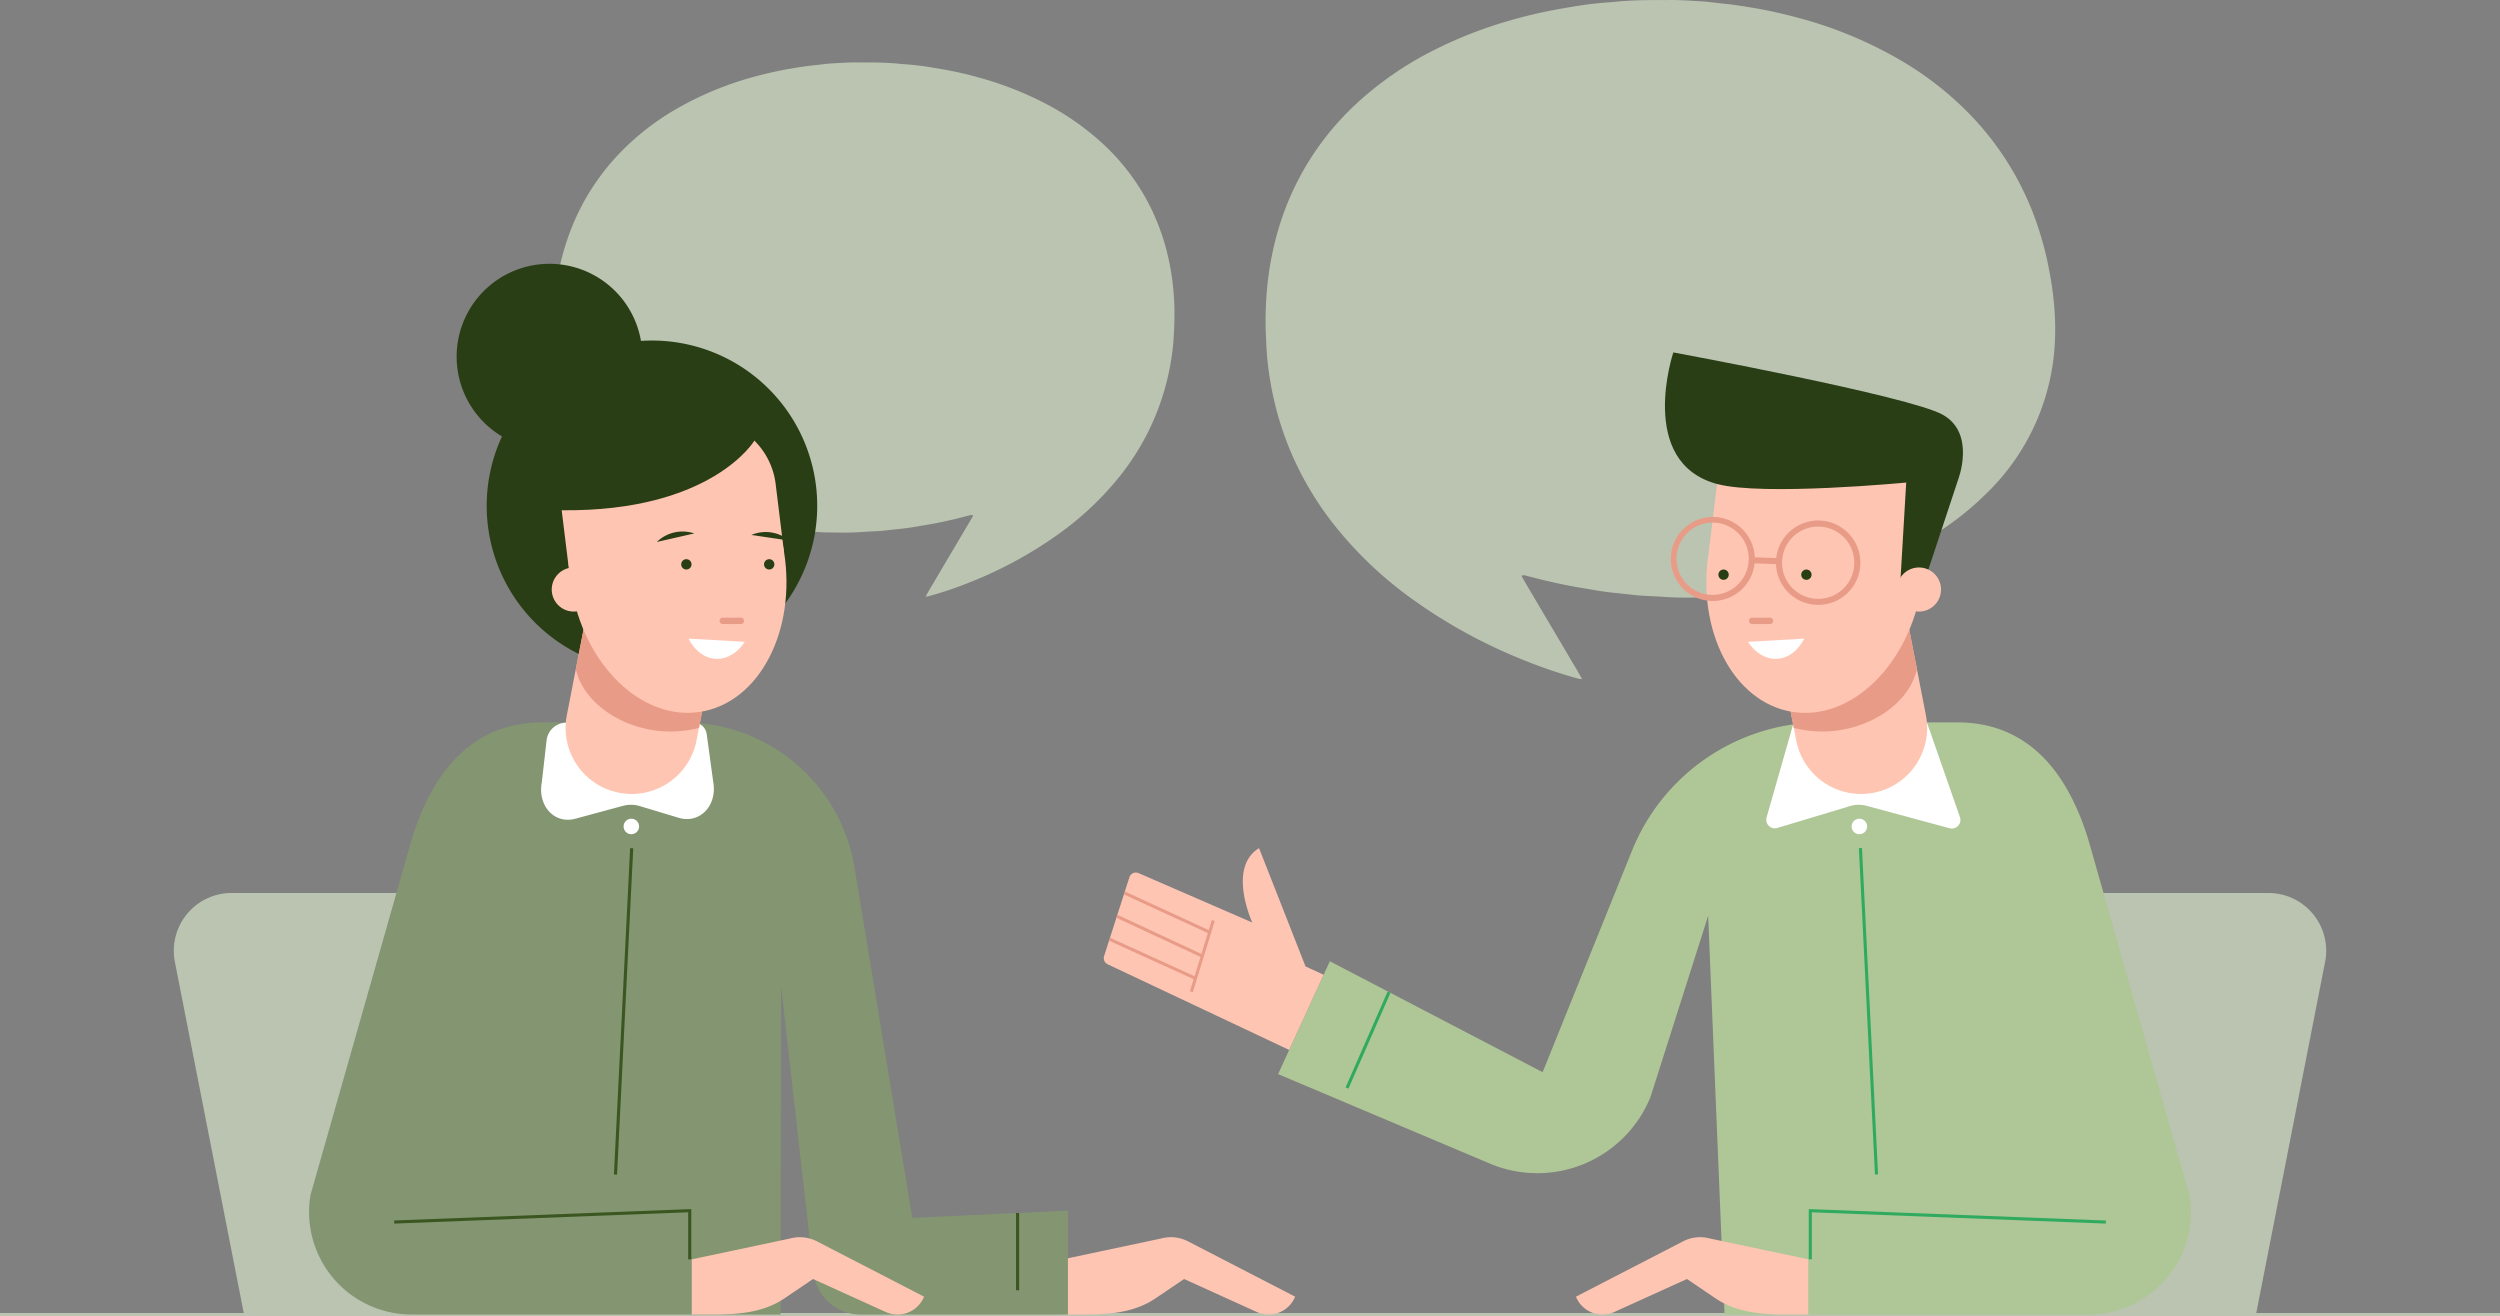 <svg xmlns="http://www.w3.org/2000/svg" width="593" height="312.18" viewBox="0 0 593 312.18">
  <rect x="0" y="0" width="593" height="312.18" fill="#808080" stroke="none"/>
  <g id="Grupo_1066774" data-name="Grupo 1066774" transform="translate(-731 -1309.109)">
    <g id="Group_66" data-name="Group 66" transform="translate(731 1309.097)">
      <path id="Trazado_612063" data-name="Trazado 612063" d="M593,459.8H0v.738H593Z" transform="translate(0 -148.347)" fill="#bac4b1"/>
      <path id="Trazado_612064" data-name="Trazado 612064" d="M282.057,148.584c.759-1.409,1.544-2.676,2.3-3.956.738-1.26,1.483-2.527,2.229-3.786.759-1.287,1.524-2.574,2.283-3.854q1.118-1.89,2.229-3.78c.752-1.28,1.524-2.554,2.262-3.861a.911.911,0,0,0-.833-.034c-1.246.3-2.486.637-3.732.928-2.235.522-4.477,1-6.74,1.361-1.321.217-2.642.467-3.969.657-1.179.169-2.371.278-3.556.413-.887.1-1.781.19-2.669.284-.176.02-.359.047-.535.054-1.578.088-3.163.156-4.741.264-2.689.19-5.378.115-8.067.081-1.551-.02-3.1-.19-4.647-.3-.982-.068-1.964-.122-2.947-.23-1.185-.129-2.371-.285-3.549-.454-1.206-.176-2.411-.379-3.617-.583a81.744,81.744,0,0,1-11.617-2.879,71.124,71.124,0,0,1-15.362-6.99,54.6,54.6,0,0,1-9.9-7.674,42.028,42.028,0,0,1-12.924-26.5,47.937,47.937,0,0,1-.095-7.7,60.5,60.5,0,0,1,.989-7.634,61.676,61.676,0,0,1,2.181-8.4,54.817,54.817,0,0,1,12.4-20.551,60.684,60.684,0,0,1,13.215-10.377,77.13,77.13,0,0,1,19.3-7.959c2.764-.738,5.554-1.355,8.379-1.829,1.646-.271,3.292-.542,4.958-.711,1.544-.156,3.082-.393,4.626-.481,2.059-.115,4.112-.264,6.177-.23,1.673.027,3.346-.014,5.019.034,1.639.047,3.278.129,4.918.3.948.1,1.9.142,2.852.237,1.07.108,2.134.23,3.2.386,1.328.2,2.648.434,3.969.657a87.9,87.9,0,0,1,9.226,2.127,80.016,80.016,0,0,1,14.407,5.595,63.148,63.148,0,0,1,14.285,9.815,52.1,52.1,0,0,1,10.946,14.2,53.081,53.081,0,0,1,4.83,13.446,57.671,57.671,0,0,1,1.036,6.543,63.725,63.725,0,0,1,.264,9.307c-.068,1.429-.115,2.865-.257,4.294a59.619,59.619,0,0,1-5.7,20.239,60.131,60.131,0,0,1-6.828,10.817,72.549,72.549,0,0,1-14.814,13.987,97.723,97.723,0,0,1-20.89,11.332,86.422,86.422,0,0,1-9.91,3.333,3.72,3.72,0,0,1-.589.054Z" transform="translate(-62.511 -7.053)" fill="#bac4b1"/>
      <path id="Trazado_612065" data-name="Trazado 612065" d="M372.19,438.511v13.1h4.572c6.184,0,12.226-.366,17.367-3.814l6.821-4.62L418.189,451a6.8,6.8,0,0,0,9.1-3.631l-25.347-13.093a8.925,8.925,0,0,0-6.5-.691L372.2,438.511Z" transform="translate(-120.084 -139.785)" fill="#ffc5b3"/>
      <path id="Trazado_612066" data-name="Trazado 612066" d="M158.534,312.72H74.568a13.708,13.708,0,0,0-13.452,16.345l16.406,83.647H189.428l-17.435-88.924A13.706,13.706,0,0,0,158.54,312.72Z" transform="translate(-19.635 -100.893)" fill="#bac4b1"/>
      <path id="Trazado_612067" data-name="Trazado 612067" d="M251.313,370.512l-13.7-83.125a41.1,41.1,0,0,0-40.553-34.417H163.629c-16.026,0-25.9,10.8-31.138,28.043l-23.924,84.074a24.313,24.313,0,0,0,23.978,28.341h87.521l.115-78,7.688,68.034a11.231,11.231,0,0,0,11.163,9.971h49.2V368.791l-36.93,1.714Z" transform="translate(-34.918 -81.615)" fill="#839571"/>
      <path id="Trazado_612068" data-name="Trazado 612068" d="M237.353,186.184a39.2,39.2,0,1,0-55.436,0A39.2,39.2,0,0,0,237.353,186.184Z" transform="translate(-54.99 -38.477)" fill="#293e15"/>
      <path id="Trazado_612069" data-name="Trazado 612069" d="M190.521,134.686a22.021,22.021,0,1,0-28.87-11.676A22.021,22.021,0,0,0,190.521,134.686Z" transform="translate(-51.59 -29.804)" fill="#293e15"/>
      <path id="Trazado_612070" data-name="Trazado 612070" d="M655.684,312.72H739.65A13.708,13.708,0,0,1,753.1,329.065L736.7,412.712H624.79l17.435-88.924a13.706,13.706,0,0,1,13.452-11.068Z" transform="translate(-201.583 -100.893)" fill="#bac4b1"/>
      <path id="Trazado_612071" data-name="Trazado 612071" d="M518.24,161.066c-.962-1.795-1.964-3.4-2.919-5.026q-1.412-2.408-2.831-4.809-1.443-2.449-2.9-4.9c-.948-1.605-1.9-3.2-2.838-4.809-.955-1.632-1.937-3.245-2.872-4.911a1.17,1.17,0,0,1,1.057-.041c1.585.386,3.156.806,4.742,1.179,2.838.671,5.69,1.267,8.569,1.734,1.68.271,3.36.589,5.046.833,1.5.217,3.014.359,4.518.522,1.131.129,2.262.244,3.394.366.224.027.454.054.677.068,2,.115,4.017.2,6.022.339,3.414.237,6.835.142,10.248.1,1.971-.027,3.935-.244,5.907-.379,1.246-.088,2.5-.156,3.746-.291,1.5-.163,3.008-.359,4.511-.576,1.538-.224,3.068-.481,4.6-.738a104.489,104.489,0,0,0,14.766-3.658,90.067,90.067,0,0,0,19.528-8.887,69.4,69.4,0,0,0,12.579-9.754,53.476,53.476,0,0,0,16.433-33.678,60.56,60.56,0,0,0,.122-9.788,76.878,76.878,0,0,0-1.26-9.707,78.2,78.2,0,0,0-2.77-10.675,69.723,69.723,0,0,0-15.762-26.119,77.062,77.062,0,0,0-16.8-13.188,98.318,98.318,0,0,0-24.534-10.12c-3.515-.942-7.058-1.727-10.655-2.323-2.093-.345-4.186-.691-6.3-.9-1.964-.2-3.915-.494-5.88-.61-2.615-.149-5.229-.339-7.851-.3-2.127.034-4.254-.014-6.381.047-2.086.061-4.173.169-6.245.386-1.206.129-2.425.176-3.631.3-1.355.135-2.716.291-4.064.494-1.687.251-3.367.549-5.04.84a113.508,113.508,0,0,0-11.725,2.7A101.425,101.425,0,0,0,483.133,11.9a79.836,79.836,0,0,0-18.16,12.477A66,66,0,0,0,451.06,42.427a67.55,67.55,0,0,0-6.144,17.09,72.016,72.016,0,0,0-1.314,8.318,81.218,81.218,0,0,0-.332,11.833c.081,1.822.149,3.644.325,5.46a75.687,75.687,0,0,0,1.185,7.878,73.91,73.91,0,0,0,6.056,17.848,76.245,76.245,0,0,0,8.684,13.75,92.486,92.486,0,0,0,18.831,17.781,123.94,123.94,0,0,0,26.559,14.4,110.984,110.984,0,0,0,12.6,4.24,4.6,4.6,0,0,0,.745.068Z" transform="translate(-142.991 0)" fill="#bac4b1"/>
      <path id="Trazado_612072" data-name="Trazado 612072" d="M608.693,252.98H576.376c-.3,0-.6,0-.908.007a48.615,48.615,0,0,0-44.015,30.583L510.32,335.956l-50.477-26.315L447.57,336.41l50.748,21.438a28.974,28.974,0,0,0,37.593-16.04l13.669-42.945,3.895,94.573h86.3A24.313,24.313,0,0,0,663.749,365.1l-23.924-84.074c-5.229-17.252-15.105-28.043-31.138-28.043Z" transform="translate(-144.405 -81.618)" fill="#afc797"/>
      <path id="Trazado_612073" data-name="Trazado 612073" d="M656.619,252.98l7.837,22.468A2.039,2.039,0,0,1,662,278.09l-19.643-5.31a7.256,7.256,0,0,0-4.023.061l-17.185,5.182a2.042,2.042,0,0,1-2.554-2.513l6.3-22.062,31.734-.461Z" transform="translate(-199.558 -81.618)" fill="#fff"/>
      <path id="Trazado_612074" data-name="Trazado 612074" d="M626.59,233.1l1.632,8.406a15.667,15.667,0,1,0,30.759-5.974L652.9,204.28l-10.167,12.4L626.6,233.1Z" transform="translate(-202.164 -65.905)" fill="#ffc5b3"/>
      <path id="Trazado_612075" data-name="Trazado 612075" d="M656.871,226.462l-1.883-9.659c-.088-.122-.169-.251-.257-.373l-4.918-6.591-7.078,8.63L626.6,234.9l1.057,5.466a26.965,26.965,0,0,0,18.844-2C652.191,235.505,655.821,231.075,656.871,226.462Z" transform="translate(-202.167 -67.699)" fill="#e89c87"/>
      <path id="Trazado_612076" data-name="Trazado 612076" d="M648.643,187c3.024-18.735-5.831-35.748-19.78-38s-27.709,11.111-30.733,29.846,5.831,35.748,19.78,38S645.619,205.734,648.643,187Z" transform="translate(-192.791 -47.989)" fill="#ffc5b3"/>
      <path id="Trazado_612077" data-name="Trazado 612077" d="M598.39,178.227l1.971-16.04a17.461,17.461,0,0,1,19.461-15.2l16.094,1.978a17.46,17.46,0,0,1,15.2,19.46l-2.208,17.95L598.39,178.22Z" transform="translate(-193.066 -47.378)" fill="#ffc5b3"/>
      <path id="Trazado_612078" data-name="Trazado 612078" d="M620.375,181.838a10.027,10.027,0,0,0-10.33,8.907l-5.08-.19a9.965,9.965,0,1,0-.047,1.45l5.08.19a10.011,10.011,0,1,0,10.377-10.357Zm-25.74,17.625a8.568,8.568,0,1,1,8.887-8.237A8.573,8.573,0,0,1,594.636,199.463Zm25.042.948a8.568,8.568,0,1,1,8.887-8.237A8.573,8.573,0,0,1,619.678,200.411Z" transform="translate(-188.729 -58.359)" fill="#e89c87"/>
      <path id="Trazado_612079" data-name="Trazado 612079" d="M617.412,217.817h-4.233a.759.759,0,0,1,0-1.517h4.233a.759.759,0,1,1,0,1.517Z" transform="translate(-197.592 -69.784)" fill="#e89c87"/>
      <path id="Trazado_612080" data-name="Trazado 612080" d="M633.2,200.865a1.224,1.224,0,1,1-1.016-1.4A1.224,1.224,0,0,1,633.2,200.865Z" transform="translate(-203.512 -64.346)" fill="#293e15"/>
      <path id="Trazado_612081" data-name="Trazado 612081" d="M652.052,288.845a1.836,1.836,0,1,1-1.517-2.107A1.833,1.833,0,0,1,652.052,288.845Z" transform="translate(-209.202 -92.502)" fill="#fff"/>
      <path id="Trazado_612082" data-name="Trazado 612082" d="M604.19,200.865a1.224,1.224,0,1,1-1.016-1.4A1.224,1.224,0,0,1,604.19,200.865Z" transform="translate(-194.152 -64.346)" fill="#293e15"/>
      <path id="Trazado_612083" data-name="Trazado 612083" d="M612.11,224.409c1.693,2.594,4.206,4.186,6.923,4.03s5.033-2.025,6.415-4.789Z" transform="translate(-197.492 -72.155)" fill="#fff"/>
      <path id="Trazado_612084" data-name="Trazado 612084" d="M643.784,180.183l8.785-26.552s4.281-10.98-3.624-15.423-63.922-14.787-63.922-14.787-8.724,26.092,10.391,31.213c10.831,2.906,44.848-.345,44.848-.345L638.853,178.2l4.938,1.991Z" transform="translate(-188.112 -39.817)" fill="#293e15"/>
      <path id="Trazado_612085" data-name="Trazado 612085" d="M674.661,204.8a5.228,5.228,0,1,1-4.328-5.995A5.227,5.227,0,0,1,674.661,204.8Z" transform="translate(-214.321 -64.118)" fill="#ffc5b3"/>
      <path id="Trazado_612086" data-name="Trazado 612086" d="M430.5,344.882l-43.033-20.307a1.613,1.613,0,0,1-.867-1.951l6.008-18.7a1.608,1.608,0,0,1,2.215-.962l26.939,11.7s-6.008-12.992,1.592-17.645l11.027,28.063,4.294,1.971L430.5,344.889Z" transform="translate(-124.711 -95.827)" fill="#ffc5b3"/>
      <path id="Trazado_612087" data-name="Trazado 612087" d="M412.752,318.966l-.738,2.391-19.84-9.138-.312.671,19.935,9.178-1.524,4.951-19.867-9.259-.312.671,19.962,9.3-1.409,4.565-19.982-9.09-.3.671L408.43,333l-.887,2.879.7.217,5.2-16.914Z" transform="translate(-125.301 -100.731)" fill="#e89c87"/>
      <path id="Trazado_612088" data-name="Trazado 612088" d="M606.963,438.511v13.1h-4.572c-6.184,0-12.226-.366-17.368-3.814l-6.821-4.62L560.964,451a6.8,6.8,0,0,1-9.1-3.631l25.347-13.093a8.924,8.924,0,0,1,6.5-.691l23.247,4.924Z" transform="translate(-178.053 -139.785)" fill="#ffc5b3"/>
      <path id="Trazado_612089" data-name="Trazado 612089" d="M634.128,435.331h-.738V423.41l.379.014,70.107,2.7-.027.732-69.72-2.682Z" transform="translate(-204.358 -136.606)" fill="#30aa5f"/>
      <path id="Trazado_612090" data-name="Trazado 612090" d="M481.176,347.228,471.2,369.975l.677.3,9.975-22.747Z" transform="translate(-152.029 -112.026)" fill="#30aa5f"/>
      <path id="Trazado_612091" data-name="Trazado 612091" d="M651.685,296.973l-.738.036,3.814,77.417.738-.037Z" transform="translate(-210.023 -95.812)" fill="#30aa5f"/>
      <path id="Trazado_612092" data-name="Trazado 612092" d="M190.789,257.237l-1.145,10.032c-1,5.3,2.838,9.95,7.973,8.562l11.278-3.048a7.256,7.256,0,0,1,4.023.061l9.171,2.764c5.006,1.51,9.077-2.838,8.271-8.149l-1.592-11.691a3.213,3.213,0,0,0-3.184-2.777l-30.027.054a4.736,4.736,0,0,0-4.769,4.2Z" transform="translate(-61.135 -81.621)" fill="#fff"/>
      <path id="Trazado_612093" data-name="Trazado 612093" d="M230.762,233.1l-1.632,8.406a15.667,15.667,0,1,1-30.759-5.974l6.083-31.253,10.167,12.4L230.755,233.1Z" transform="translate(-63.909 -65.905)" fill="#ffc5b3"/>
      <path id="Trazado_612094" data-name="Trazado 612094" d="M201.64,226.462l1.883-9.659c.088-.122.169-.251.257-.373l4.918-6.591,7.078,8.63L231.911,234.9l-1.057,5.466a26.965,26.965,0,0,1-18.844-2C206.321,235.505,202.69,231.075,201.64,226.462Z" transform="translate(-65.057 -67.699)" fill="#e89c87"/>
      <path id="Trazado_612095" data-name="Trazado 612095" d="M230.415,216.832c13.949-2.252,22.805-19.265,19.781-38s-16.784-32.1-30.733-29.846-22.805,19.265-19.781,38S216.466,219.084,230.415,216.832Z" transform="translate(-64.235 -47.985)" fill="#ffc5b3"/>
      <path id="Trazado_612096" data-name="Trazado 612096" d="M249.352,178.227l-1.971-16.04a17.461,17.461,0,0,0-19.46-15.2l-16.094,1.978a17.46,17.46,0,0,0-15.2,19.46l2.208,17.95,50.517-8.155Z" transform="translate(-63.397 -47.378)" fill="#ffc5b3"/>
      <path id="Trazado_612097" data-name="Trazado 612097" d="M252.779,217.817h4.233a.759.759,0,1,0,0-1.517h-4.233a.759.759,0,1,0,0,1.517Z" transform="translate(-81.312 -69.784)" fill="#e89c87"/>
      <path id="Trazado_612098" data-name="Trazado 612098" d="M238.562,197.245a1.224,1.224,0,1,0,1.016-1.4A1.224,1.224,0,0,0,238.562,197.245Z" transform="translate(-76.965 -63.178)" fill="#293e15"/>
      <path id="Trazado_612099" data-name="Trazado 612099" d="M218.4,288.845a1.836,1.836,0,1,0,1.517-2.107A1.834,1.834,0,0,0,218.4,288.845Z" transform="translate(-70.457 -92.502)" fill="#fff"/>
      <path id="Trazado_612100" data-name="Trazado 612100" d="M267.572,197.245a1.224,1.224,0,1,0,1.016-1.4A1.224,1.224,0,0,0,267.572,197.245Z" transform="translate(-86.325 -63.178)" fill="#293e15"/>
      <path id="Trazado_612101" data-name="Trazado 612101" d="M254.457,224.409c-1.693,2.594-4.206,4.186-6.923,4.03s-5.033-2.025-6.415-4.789Z" transform="translate(-77.795 -72.155)" fill="#fff"/>
      <path id="Trazado_612102" data-name="Trazado 612102" d="M193.278,204.8a5.228,5.228,0,1,0,4.328-5.995A5.227,5.227,0,0,0,193.278,204.8Z" transform="translate(-62.338 -64.118)" fill="#ffc5b3"/>
      <path id="Trazado_612103" data-name="Trazado 612103" d="M242.25,438.511v13.1h4.572c6.184,0,12.226-.366,17.367-3.814l6.821-4.62L288.249,451a6.8,6.8,0,0,0,9.1-3.631l-25.347-13.093a8.925,8.925,0,0,0-6.5-.691l-23.247,4.924Z" transform="translate(-78.16 -139.785)" fill="#ffc5b3"/>
      <path id="Trazado_612104" data-name="Trazado 612104" d="M208.5,435.331h-.738V424.169l-69.72,2.682-.027-.732L208.5,423.41Z" transform="translate(-44.528 -136.606)" fill="#3b5620"/>
      <path id="Trazado_612105" data-name="Trazado 612105" d="M218.83,297.019l-3.841,77.415.738.037,3.841-77.415Z" transform="translate(-69.364 -95.827)" fill="#3b5620"/>
      <path id="Trazado_612106" data-name="Trazado 612106" d="M238.816,148.925s-10.066,16.893-45.7,16.514c0,0-6.713-.379-7.37-4.789s.366-11.278,5.006-14.055,24.873-11.441,38.609-8.332S238.816,148.925,238.816,148.925Z" transform="translate(-59.872 -44.392)" fill="#293e15"/>
      <path id="Trazado_612107" data-name="Trazado 612107" d="M238.9,186.594a8.776,8.776,0,0,0-4.728-.237,8.662,8.662,0,0,0-4.152,2.262Z" transform="translate(-74.214 -60.053)" fill="#293e15"/>
      <path id="Trazado_612108" data-name="Trazado 612108" d="M272.119,188.352a8.737,8.737,0,0,0-9.009-1.341Z" transform="translate(-84.89 -60.11)" fill="#293e15"/>
      <path id="Trazado_612109" data-name="Trazado 612109" d="M356.538,424.79H355.8v18.316h.738Z" transform="translate(-114.796 -137.051)" fill="#3b5620"/>
    </g>
  </g>
</svg>
